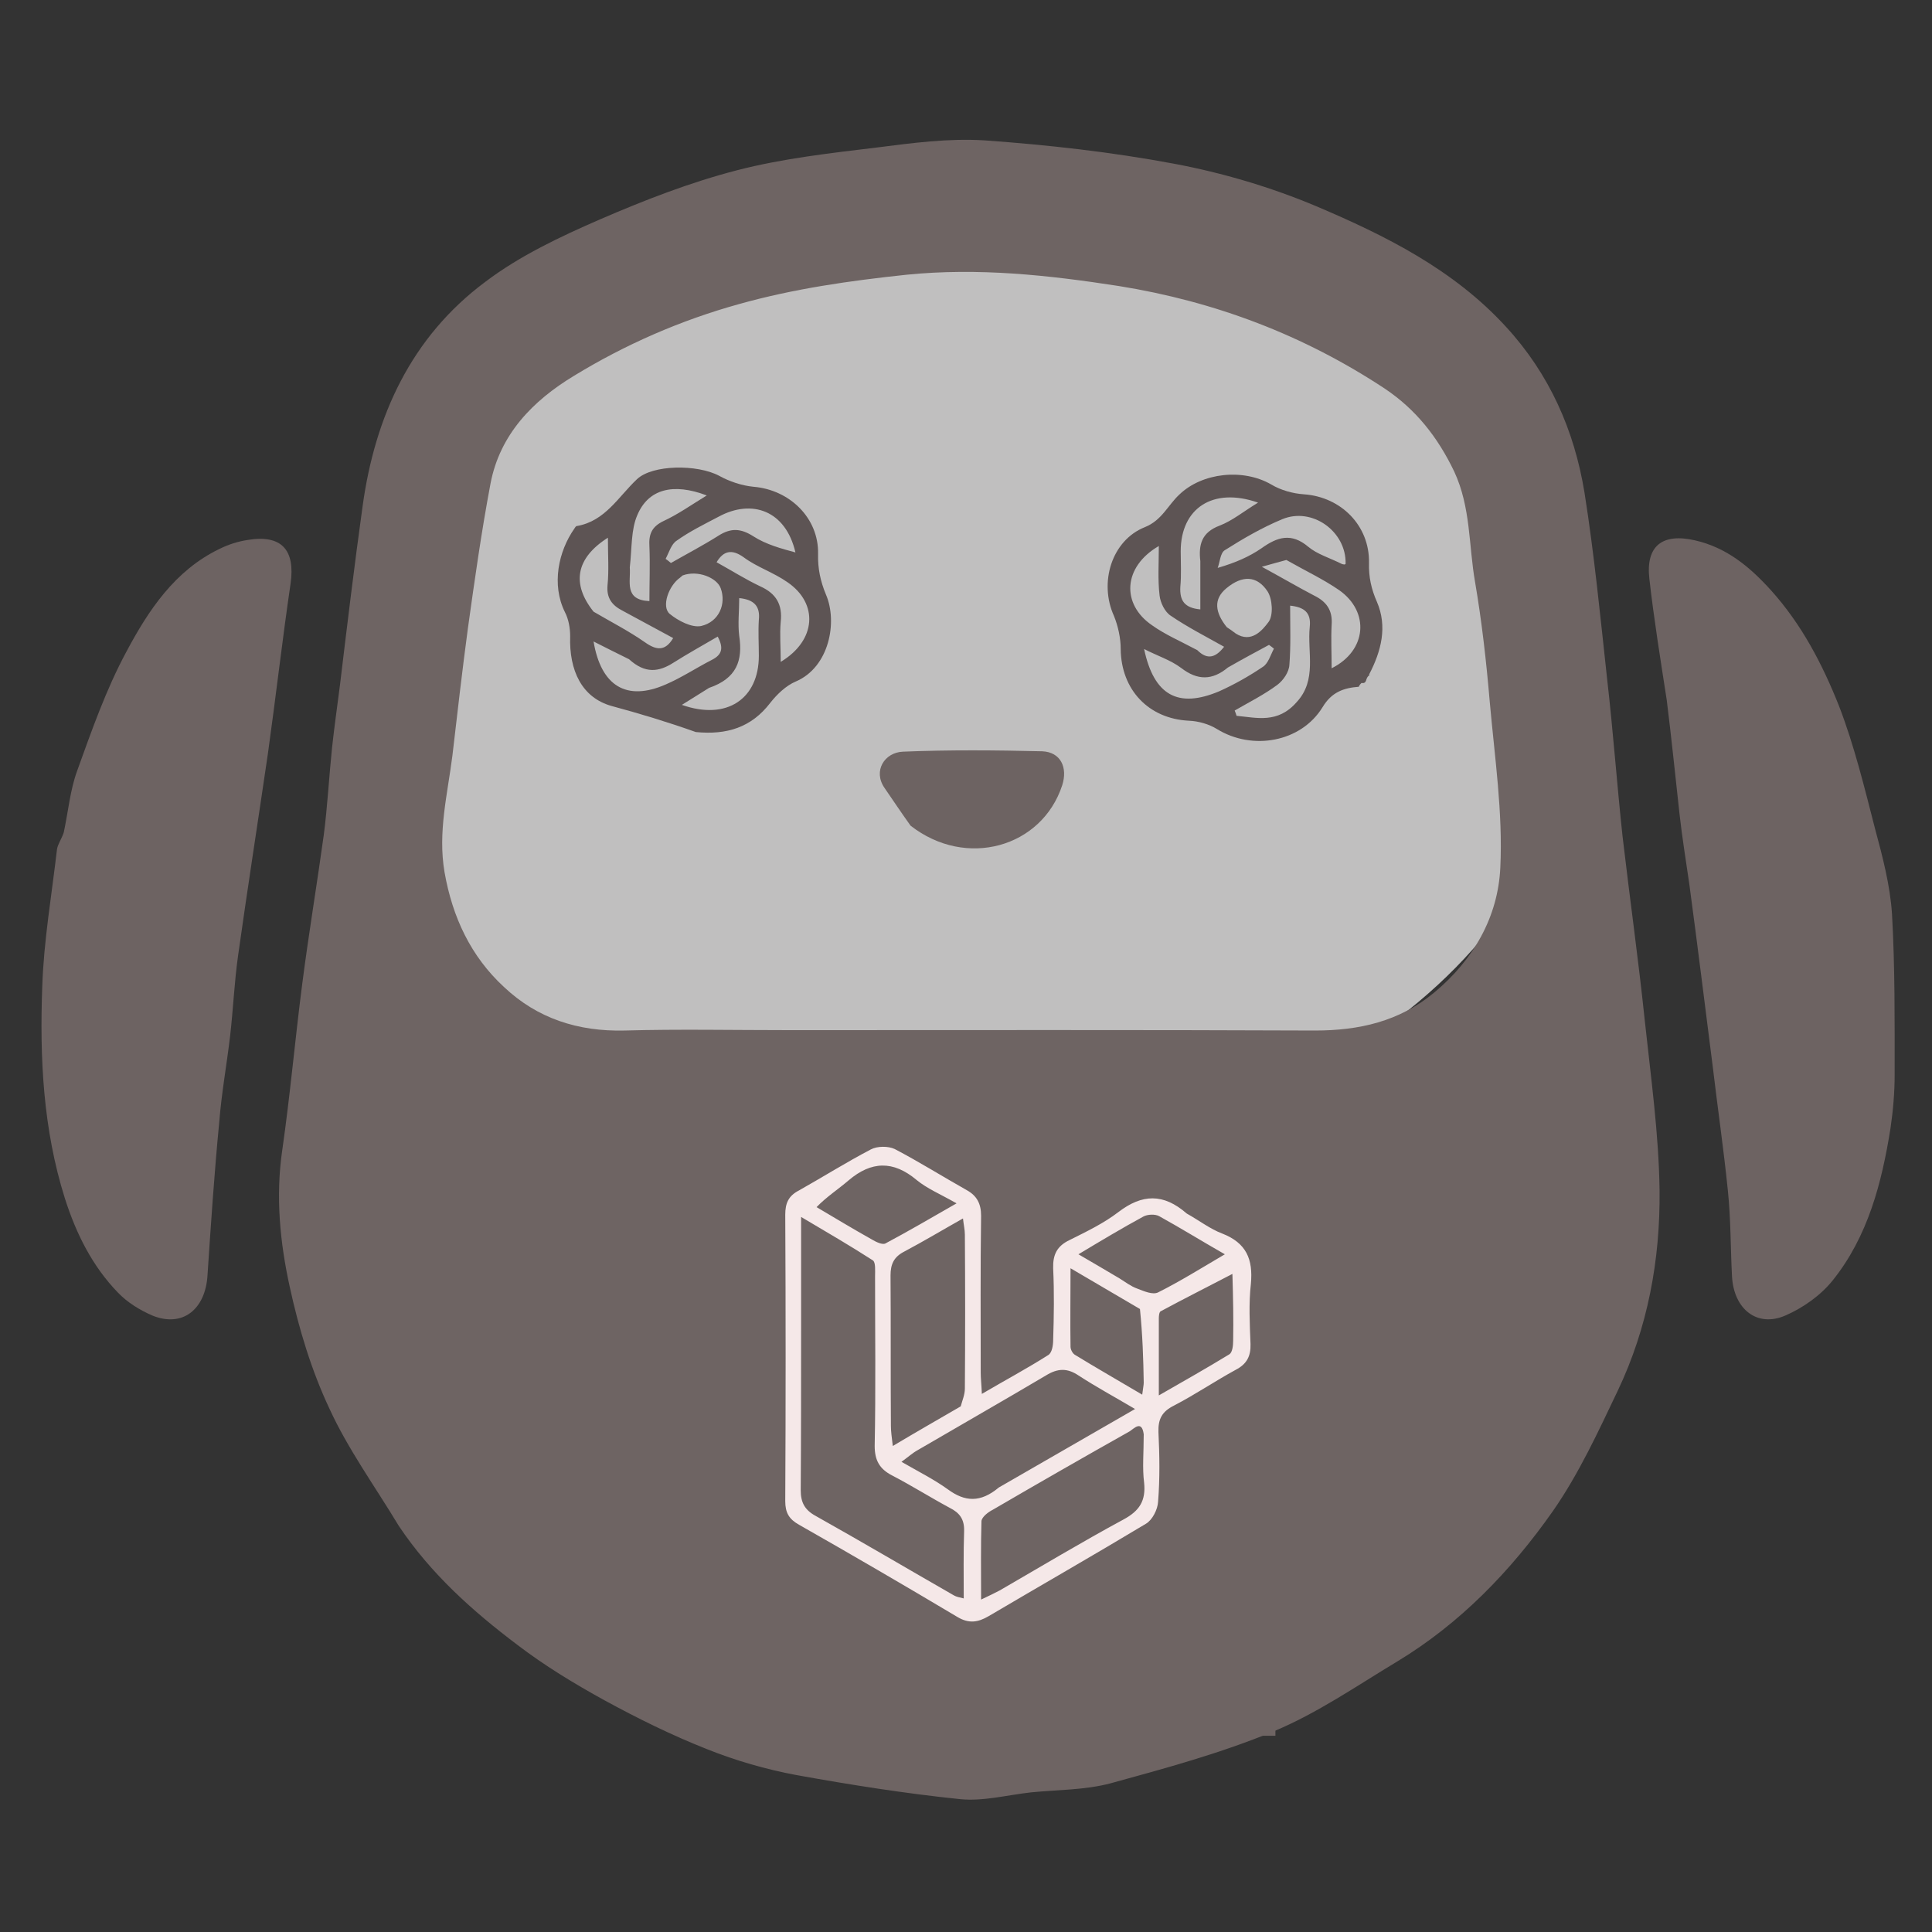 <svg version="1.2" xmlns="http://www.w3.org/2000/svg" viewBox="0 0 512 512" width="512" height="512">
	<rect x="0" y="0" width="512" height="512" fill="#333333" stroke="none"/>
	<title>pluginIcon</title>
	<style>
		tspan { white-space:pre } 
		.s0 { fill: #c0bfbf } 
		.s1 { fill: #6e6463 } 
		.s2 { fill: #6d6362 } 
		.s3 { fill: #5d5454 } 
		.s4 { fill: #f5e8e8 } 
	</style>
	<path id="Shape 5" fill-rule="evenodd" class="s0" d="m255.5 306c-89.9 0-162.5-55.2-162.5-123.5 0-68.3 72.6-123.5 162.5-123.5 89.9 0 162.5 55.2 162.5 123.5 0 68.3-72.6 123.5-162.5 123.5z"/>
	<path id="Shape 1" fill-rule="evenodd" class="s1" d="m415 281v62h-312v-62z"/>
	<path id="Shape 2" fill-rule="evenodd" class="s1" d="m338 297v163h-145v-163z"/>
	<path id="Shape 3" fill-rule="evenodd" class="s1" d="m280 444v27h-48v-27z"/>
	<path class="s1" d="m105.7 404.4c-6.4-10.6-13.5-20.4-18.4-31.1-4.8-10.2-8.1-21.2-10.5-32.2-2.6-11.8-3.8-24-2-36.3 2.1-14.6 3.4-29.4 5.3-44.1 1.7-13.2 3.9-26.3 5.7-39.4 1-7.7 1.4-15.5 2.2-23.2 0.6-5.5 1.4-11.1 2.1-16.6 1.9-15.8 3.8-31.6 6-47.4 3.3-23.9 12.9-44.8 32.5-59.4 9.1-6.9 19.9-12 30.5-16.6 11.8-5.1 23.9-9.8 36.3-13 12-3.1 24.5-4.5 36.9-6 9.4-1.2 19.1-2.5 28.6-1.9 16.8 1.2 33.8 3.1 50.3 6.2 12.8 2.4 25.6 6.2 37.5 11.2 18.4 7.8 36.5 16.8 50.4 32 11.5 12.5 18.1 27.4 20.8 43.9 2.6 16.4 4.2 32.9 6 49.4 1.6 13.9 2.6 27.9 4.1 41.8 1.9 16.3 4.2 32.6 5.9 48.9 1.6 14.9 3.7 29.9 3.9 44.8 0.2 18.4-3.1 36.4-11.1 53.2-5.2 10.9-10.3 22-17.2 31.9-11.1 15.8-24.5 29.7-41.2 39.8-10.8 6.5-21.2 13.7-32.7 18.5-14 5.8-28.7 9.8-43.3 13.8-6.8 1.8-14.1 1.7-21.1 2.4-6.3 0.7-12.6 2.4-18.7 1.8-14.6-1.5-29.1-3.8-43.5-6.4-8-1.5-16-3.8-23.5-6.8-9.4-3.7-18.5-8.2-27.3-13-8-4.4-15.9-9.2-23.1-14.7-11.8-8.9-22.9-18.8-31.4-31.5zm103.8-131.4c46.3 0 92.6-0.1 139 0.1 11.7 0 22.3-2.4 31.5-10 10.5-8.7 17-20.1 17.6-33.2 0.7-14.5-1.5-29.3-2.8-43.9-0.9-10.6-2.1-21.3-3.9-31.8-1.7-9.7-1.1-19.7-5.5-29.2-4.4-9.2-10.2-16.5-18.4-22-21.5-14.2-45-23.1-70.5-27.2-18.7-2.9-37.2-4.9-56.2-3-15.1 1.6-29.9 3.7-44.5 7.8-15.5 4.3-30.1 10.7-43.7 19-10.9 6.6-19.6 15.5-22.1 28.5-2.4 12.7-4.2 25.5-6 38.4-1.5 11.2-2.8 22.5-4.1 33.7-1.3 10.3-3.9 20.3-2.1 30.9 2.1 12 7 22.4 15.8 30.5 8.8 8.3 19.6 11.8 31.9 11.5 14.3-0.4 28.7-0.1 44-0.1zm104.7 89.4c-5.9-5.2-11.5-5-17.8-0.2-3.9 3-8.5 5.2-12.9 7.4-3.4 1.6-4.5 3.9-4.4 7.5 0.3 6.4 0.2 12.7 0 19 0 1.4-0.3 3.4-1.3 4-5.5 3.5-11.3 6.6-17.6 10.3-0.1-2.5-0.3-4.1-0.3-5.7 0-13.8-0.1-27.6 0.1-41.5 0-3.2-1.1-5.3-3.8-6.8-6.4-3.6-12.6-7.5-19.1-10.9-1.7-0.8-4.6-0.8-6.3 0.1-6.5 3.4-12.7 7.3-19.1 10.9-2.7 1.4-3.6 3.3-3.6 6.4q0.2 38 0 75.9c0 3.1 1 4.8 3.7 6.3q21.1 12 41.9 24.4c3 1.8 5.4 1.5 8.3-0.2 13.9-8.2 27.9-16.2 41.7-24.5 1.7-1 3.1-3.8 3.2-5.8 0.5-6.2 0.4-12.3 0.1-18.5-0.1-3.4 0.9-5.4 4.1-7 5.6-2.9 10.9-6.5 16.4-9.5 2.9-1.5 4-3.6 3.9-6.8-0.2-5.3-0.5-10.7 0.1-16 0.6-6.5-1.2-10.8-7.6-13.3-3.2-1.2-6-3.4-9.7-5.5zm5.9-27c0.9-0.9 2.5-1.8 2.5-2.7 0.3-6.1 0.2-12.2 0.2-18.2-5.8 0-10.7 0-15.9 0 0 1.6 0 3 0 4.7 1.6 0.1 3.2-0.1 4.5 0.3 1.7 0.5 4.7 1.4 4.7 2-0.2 3.6 0.2 8.8-1.9 10.5-6.7 5.3-20.6 0.3-22.9-7.9-1.1-4-1.5-8.6-1.1-12.8 1.3-11 9.5-16.5 20.3-13.8 3.7 0.9 7 2.7 10.5 4.1 1.1-5.2 1-5.5-3-7.4-1.8-0.8-3.8-1.4-5.7-1.8-11.8-2.7-22.3 1.6-26.8 11.1-5 10.6-2.5 25 5.9 31 8.9 6.4 18.4 5.4 28.7 0.9zm-83.5-2.2c0-14.1 0-28.1 0-42.7-2.5 0.2-4.2 0.4-6.5 0.6 0 5.3 0 10.2 0 15.7-1.5-0.8-2.2-1.2-2.8-1.6-8.1-4.5-16.3-1.7-19.6 6.9-2.6 6.7-2.4 13.4 0.9 19.8 3 5.8 9.1 8.3 15.2 6.4 2-0.7 3.9-1.7 5.9-2.6 1.7 1.4 3.6 2.1 5.4 2 0.6 0 1-2.3 1.5-4.5zm109.8-13.5c2.8-0.3 5.7-0.3 8.4-1.1 5.4-1.8 8-6.1 7.9-12.4 0-6.3-2.6-11.3-8-12.4-6.7-1.3-13.6-1.3-20.7-1.9 0 16.1 0 30.9 0 45.8 2 0 3.6 0 5.8 0 0-4.2 0.3-8.1-0.1-12.1-0.3-4.5 1.1-6.6 6.7-5.9zm-204.9 18.5c5.7-0.6 11.4-0.7 17-1.9 3.8-0.8 4.3-3.9 2.4-7.3-11.2 5.9-19.8 5.8-24.9-0.2-5.1-6.1-5.5-19.1-0.7-25.9 4.8-6.9 11.7-7.3 25.9-1.5 1-4.9 0.8-5.5-2.6-7.2-11.6-6-26.4-1.3-31.1 9.8-6.2 14.3-0.1 29.8 14 34.2zm114.4-6.4c-1.6-2.6-3.3-5.2-5-7.9 1.5-0.8 1.8-1.1 2.1-1.1 6.5-0.1 13 0 19.4-0.3 1.4 0 3.7-1.2 3.9-2.3 1.9-7.7-4.3-16.1-12.2-17-10.7-1.3-18.5 5.7-18.9 16.9-0.4 11.9 7.1 19.5 18.7 18.8 2.5-0.1 4.9-0.6 7.4-1.1 3.4-0.7 4.8-2.6 3.1-6.4-5.9 2.2-11.8 3.9-18.5 0.4zm-57.1-17c-1.9-6.7-5.9-11.1-13.2-11.6-6.2-0.5-11.7 1.1-14.8 7-3 5.8-3.2 11.9-1.4 18 2 7.1 7.6 11 14.9 10.8 7.3-0.3 12.8-4.4 14.3-11.6 0.7-3.8 0.3-7.9 0.2-12.6zm181.7-6.3c0 9.8 0 19.5 0 29.5 2.7-0.1 4.4-0.2 6.6-0.3 0-13.4 0-26.3 0-39.7 4.1 0 7.8 0.2 11.4-0.1 1.4-0.2 2.8-1.7 4.2-2.6-1.4-1-2.7-2.8-4.1-2.8-10-0.2-20 0-30-0.2-4.3-0.1-4.7 1.9-3.4 5.7q2.9 0 5.9 0c9.4 0 9.4 0 9.4 10.5z"/>
	<path class="s2" d="m441.7 185.5c-1.7-11-3.4-21.5-4.6-32.1-1-8.7 3.4-12.2 12.1-10.2 8.3 1.9 14.4 6.9 20.1 13.2 8.2 9.1 13.7 19.7 18.1 30.8 4 10.4 6.7 21.5 9.5 32.4 2 7.4 4 15 4.5 22.6 0.8 14.1 0.7 28.4 0.7 42.6 0 4.7-0.4 9.5-1.1 14.2-2.3 14.5-6 28.7-15.3 40.3-3.2 4-7.9 7.3-12.5 9.3-7.5 3.3-13.7-1.6-14.2-10.3-0.4-7.6-0.3-15.2-1.1-22.8-1.1-10.9-2.7-21.8-4-32.8-1-7.6-1.9-15.3-2.9-22.9q-1.6-12.7-3.3-25.4c-0.9-6.2-1.9-12.4-2.6-18.6-1.1-9.9-2.1-19.9-3.4-30.3z"/>
	<path class="s2" d="m16.9 220.6c1.2-5.7 1.7-11.2 3.5-16.2 3.9-10.8 7.7-21.7 13.1-31.7 5.8-10.9 12.8-21.5 24.6-27.2 2.4-1.2 4.9-2 7.5-2.4 9-1.5 12.7 2.6 11.4 11.6-2.2 15-3.9 30-6 45-2.6 17.8-5.4 35.7-7.9 53.5-1 7.1-1.3 14.2-2.1 21.2-0.9 7.7-2.3 15.3-2.9 23-1.3 13.4-2.2 26.9-3.1 40.4-0.5 9.3-6.7 14.1-14.7 10.8-3.2-1.4-6.5-3.4-9-6-6.8-7-11.1-15.6-14.1-25-5.8-18.4-6.7-37.3-6-56.2 0.4-12.1 2.5-24.2 3.9-36.3 0.2-1.4 1.2-2.7 1.8-4.5z"/>
	<path class="s3" d="m360.1 182c-4 0.3-7.2 1.4-9.6 5.4-5.7 9.3-18.6 11.6-28 5.8-2.1-1.3-4.9-2.1-7.4-2.2-10.7-0.5-18-8.2-18.1-19 0-2.9-0.7-6.1-1.8-8.8-4-8.8-0.6-20 8.2-23.5 4.5-1.8 6.1-5.8 9.1-8.6 6.1-5.9 17-7 24.4-2.7 2.5 1.5 5.7 2.4 8.7 2.6 9.8 0.7 17.4 8.3 17.2 18.2-0.1 3.7 0.6 6.9 2.1 10.3 2.8 6.5 1.2 13-2.1 19.3 0.2 0.3 0.3 0.2 0 0.2-0.5 0.4-0.6 0.8-0.8 1.4-0.2 0.5-0.5 0.7-1.2 0.6-0.4 0.4-0.6 0.7-0.7 1 0 0 0 0 0 0zm-42-33.3c-0.5-4.3 0.3-7.6 5.1-9.4 3.4-1.3 6.4-3.8 10.2-6.1-12-4.2-20.5 1.5-20.5 12.9 0 3.1 0.2 6.3-0.1 9.4-0.2 3.7 1.1 5.6 5.3 6 0-4 0-8 0-12.8zm25.5 37.4c5.5-5.9 2.8-13.2 3.5-20 0.4-3.8-1.5-5.2-5.2-5.6 0 5.5 0.2 10.6-0.2 15.7-0.1 1.9-1.6 4.1-3.2 5.3-3.5 2.6-7.5 4.6-11.3 6.8q0.3 0.7 0.5 1.4c5.4 0.5 10.9 2.1 15.9-3.6zm-2.7-37.7c-1.8 0.5-3.7 1-6.5 1.8 5.5 3 9.6 5.4 13.8 7.6 3.3 1.6 5 3.9 4.7 7.8-0.2 3.7 0 7.4 0 11.5 9.4-4.7 10.1-15 2-20.7-4.2-2.9-8.9-5.1-14-8zm-23.6 23.9c2.8 2.8 5 1.8 7.1-0.9-4.8-2.7-9.7-5.2-14.1-8.2-1.6-1-2.8-3.5-3-5.4-0.5-4.2-0.2-8.4-0.2-13.1-9.5 5.5-10 15.4-1.8 21 3.5 2.5 7.5 4.2 12 6.6zm38.4-22.8c0.2 0 0.4 0.1 0.5 0.1 0.2 0 0.4-0.1 0.4-0.2 0.2-8.6-8.9-15.1-16.8-11.8-5.3 2.2-10.3 5.1-15.2 8.2-1.2 0.7-1.3 3.1-1.9 4.7 4.8-1.4 8.4-3 11.6-5.2 4.2-3 7.9-4.2 12.4-0.4 2.4 2 5.6 2.9 9 4.6zm-30.3 27.4c-4.1 3.4-8 3.5-12.4 0.1-2.8-2.1-6.3-3.2-9.8-5 2.6 12.3 9 15.8 19.9 11.2 4-1.8 7.9-4 11.6-6.5 1.4-0.9 2-3.1 2.9-4.8q-0.6-0.5-1.3-1c-3.5 1.9-6.9 3.7-10.9 6zm-0.3-10.7c0.8 0.5 1.6 1.1 2.4 1.7 4.1 2.6 7-0.8 8.7-3.1 1.3-1.8 1-6.1-0.3-8.1-2.8-4.2-6.7-4.3-10.9-0.8-3.5 2.9-3 6.4 0.1 10.3z"/>
	<path class="s3" d="m184.4 194c-7.6-2.7-14.9-4.9-22.3-6.9-7.9-2.2-11.3-9.4-11-18.5 0-2.1-0.4-4.5-1.4-6.4-3.6-7.3-1.7-16.1 2.5-22.1 0.2-0.3 0.4-0.7 0.7-0.7 7.5-1.3 11-7.8 15.9-12.4 4.1-3.9 16-4 21.8-0.9 2.7 1.5 6 2.6 9.1 2.9 9.6 0.8 17.3 8.3 17.1 17.8-0.1 3.8 0.6 7.2 2.1 10.8 3.1 7.2 0.9 19.2-8 23-2.6 1.1-5 3.4-6.8 5.7-5 6.5-11.5 8.5-19.7 7.7zm-17.5-43.6c0.3 3.7-1.6 8.6 5.2 8.9 0-5 0.2-9.8 0-14.5-0.2-3.2 0.6-5.2 3.7-6.7 3.9-1.8 7.4-4.3 11.5-6.8-8.9-3.4-15.5-1.7-18.4 5.2-1.7 3.9-1.4 8.6-2 13.9zm21 31.9c-2.2 1.4-4.5 2.8-7.2 4.5 11.9 4.2 20.4-1.6 20.4-13 0-3.2-0.2-6.3 0-9.5 0.4-3.7-1.3-5.4-5.2-5.8 0 3.5-0.4 6.8 0 10 1 6.6-0.7 11.3-8 13.8zm2-33.3c3.8 2.1 7.6 4.5 11.6 6.4 4.2 1.9 5.9 4.8 5.4 9.4-0.3 3.3 0 6.7 0 10.6 9.5-5.7 10-15.5 1.8-21.1-3.7-2.6-8.1-4-11.6-6.6-3.2-2.3-5.4-1.7-7.2 1.3zm-32.6 13.1c4.6 2.7 9.3 5.1 13.6 8.1 3.1 2.2 5.4 2.4 7.5-1.1-4.5-2.4-9-4.9-13.5-7.3-2.7-1.4-4.2-3.3-3.9-6.7 0.4-3.9 0.1-8 0.1-12.6-8.5 5.4-9.7 12.2-3.8 19.6zm53.5-15.7c-2.6-11.2-11.6-14.2-20.3-9.5-3.8 2-7.7 3.9-11.2 6.4-1.4 0.9-2 3.1-2.9 4.8q0.7 0.5 1.4 1.1c4.2-2.4 8.6-4.7 12.7-7.3 3.2-2 5.8-1.9 9.1 0.2 3.4 2.2 7.5 3.3 11.2 4.3zm-44.1 28.3c-3-1.5-6.1-3-9.4-4.7 2 11.9 8.8 15.9 19.1 11.4 4.2-1.8 8.1-4.4 12.2-6.5 2.8-1.4 3.2-3.2 1.6-6.2-4.1 2.4-7.9 4.5-11.7 6.9-3.9 2.5-7.5 3-11.8-0.9zm14.2-22.2c-0.2 0.2-0.5 0.4-0.7 0.6-3 2.1-5 7.7-2.7 9.6 2.2 1.8 5.8 3.7 8.3 3.2 4.8-1.1 6.7-5.9 5.2-10-1-2.8-6.1-4.9-10.1-3.4z"/>
	<path class="s2" d="m241.3 218.8c-2.5-3.5-4.7-6.8-6.9-10-3.1-4.5 0-9.4 4.9-9.6 12.3-0.5 24.6-0.4 36.9-0.1 4.9 0.2 6.8 4.3 5.3 9-5.4 16.5-25.5 22.2-40.2 10.7z"/>
	<path class="s4" d="m314.5 321.6c3.4 1.9 6.2 4.1 9.4 5.3 6.4 2.5 8.2 6.8 7.6 13.3-0.6 5.3-0.3 10.7-0.1 16 0.1 3.2-1 5.3-3.9 6.8-5.5 3-10.8 6.6-16.4 9.5-3.2 1.6-4.2 3.6-4.1 7 0.3 6.2 0.4 12.3-0.1 18.5-0.1 2-1.5 4.8-3.2 5.8-13.8 8.3-27.8 16.3-41.7 24.5-2.9 1.7-5.3 2-8.3 0.2q-20.8-12.4-41.9-24.4c-2.7-1.5-3.7-3.2-3.7-6.3q0.2-37.9 0-75.9c0-3.1 0.9-5 3.6-6.4 6.4-3.6 12.6-7.5 19.1-10.9 1.7-0.9 4.6-0.9 6.3-0.1 6.5 3.4 12.7 7.3 19.1 10.9 2.7 1.5 3.8 3.6 3.8 6.8-0.2 13.9-0.1 27.7-0.1 41.5 0 1.6 0.2 3.2 0.3 5.7 6.3-3.7 12.1-6.8 17.6-10.3 1-0.6 1.3-2.6 1.3-4 0.2-6.3 0.3-12.6 0-19-0.1-3.6 1-5.9 4.4-7.5 4.4-2.2 9-4.4 12.9-7.4 6.3-4.8 11.9-5 18.1 0.4zm-102.2 30.9c0 14.1 0 28.3-0.1 42.4 0 3.2 1 5.2 3.9 6.8 12.3 6.9 24.5 14.1 36.7 21.1 0.7 0.4 1.4 0.5 2.6 0.8 0-6.2-0.1-12 0.1-17.8 0.1-3.2-1.2-4.9-3.8-6.2-5.2-2.8-10.1-5.9-15.3-8.6-3.3-1.7-4.6-4-4.6-7.8 0.3-15 0.1-30 0.1-45 0-1.4 0.2-3.7-0.6-4.2-5.9-3.8-11.9-7.3-19-11.5 0 10.8 0 19.9 0 30zm42.3 20.2c0.4-1.5 1.1-3.1 1.1-4.7 0.1-13.6 0.1-27.2 0-40.8 0-1.3-0.3-2.5-0.5-4.3-5.5 3.1-10.5 6.1-15.6 8.8-2.7 1.4-3.6 3.3-3.6 6.3 0.1 13.3 0 26.6 0.1 39.9 0 1.4 0.2 2.8 0.5 5.3 6.2-3.7 11.8-6.9 18-10.5zm10.1 21.5c11.8-6.8 23.6-13.6 36.1-20.8-5.6-3.3-10.4-5.9-15-8.9-3-2-5.5-1.9-8.6 0-11.3 6.7-22.7 13.2-34 19.8-1.3 0.7-2.5 1.8-4.3 3.1 4.7 2.7 8.7 4.7 12.3 7.3 4.5 3.3 8.6 3.6 13.5-0.5zm38.4-14.1c-0.5-3.8-2.5-1.6-3.7-0.8q-18.3 10.3-36.3 20.8c-1.2 0.6-2.9 1.9-3 3-0.2 6.7-0.1 13.4-0.1 20.8 2.3-1.1 3.6-1.7 4.9-2.4 10.9-6.3 21.7-12.8 32.8-18.8 4.3-2.3 6-5 5.5-9.8-0.5-3.9-0.1-7.9-0.1-12.8zm23.5-42.5c-6.3 3.3-12.7 6.5-19 9.9-0.4 0.2-0.5 1.2-0.5 1.9 0 6.4 0 12.8 0 20.4 6.8-3.9 12.8-7.3 18.7-10.9 0.8-0.5 1-2.3 1-3.6 0.1-5.6 0-11.3-0.2-17.7zm-29.9 1.2c1.6 1 3 2.1 4.7 2.7 1.8 0.7 4.1 1.7 5.5 1 5.8-2.9 11.4-6.4 17.7-10.1-6.3-3.6-11.8-7-17.4-10.1-1.1-0.6-3.1-0.5-4.2 0.1-5.7 3.1-11.2 6.4-17.2 10 3.8 2.2 7 4.1 10.9 6.4zm-80.3-18.9c4.9 2.9 9.7 5.8 14.7 8.6 1 0.6 2.8 1.5 3.6 1 6-3.2 12-6.7 18.8-10.6-4.4-2.5-7.8-3.9-10.6-6.2-6.2-5.2-12-5-18 0.1-2.8 2.4-5.9 4.4-8.5 7.1zm85.7 27c-5.8-3.4-11.6-6.8-18.4-10.8 0 7.7-0.1 14.3 0 20.8 0 0.7 0.5 1.7 1.1 2.1 5.7 3.5 11.5 6.8 17.9 10.6 0.2-1.7 0.4-2.5 0.4-3.2-0.1-6.3-0.3-12.6-1-19.5z"/>
</svg>